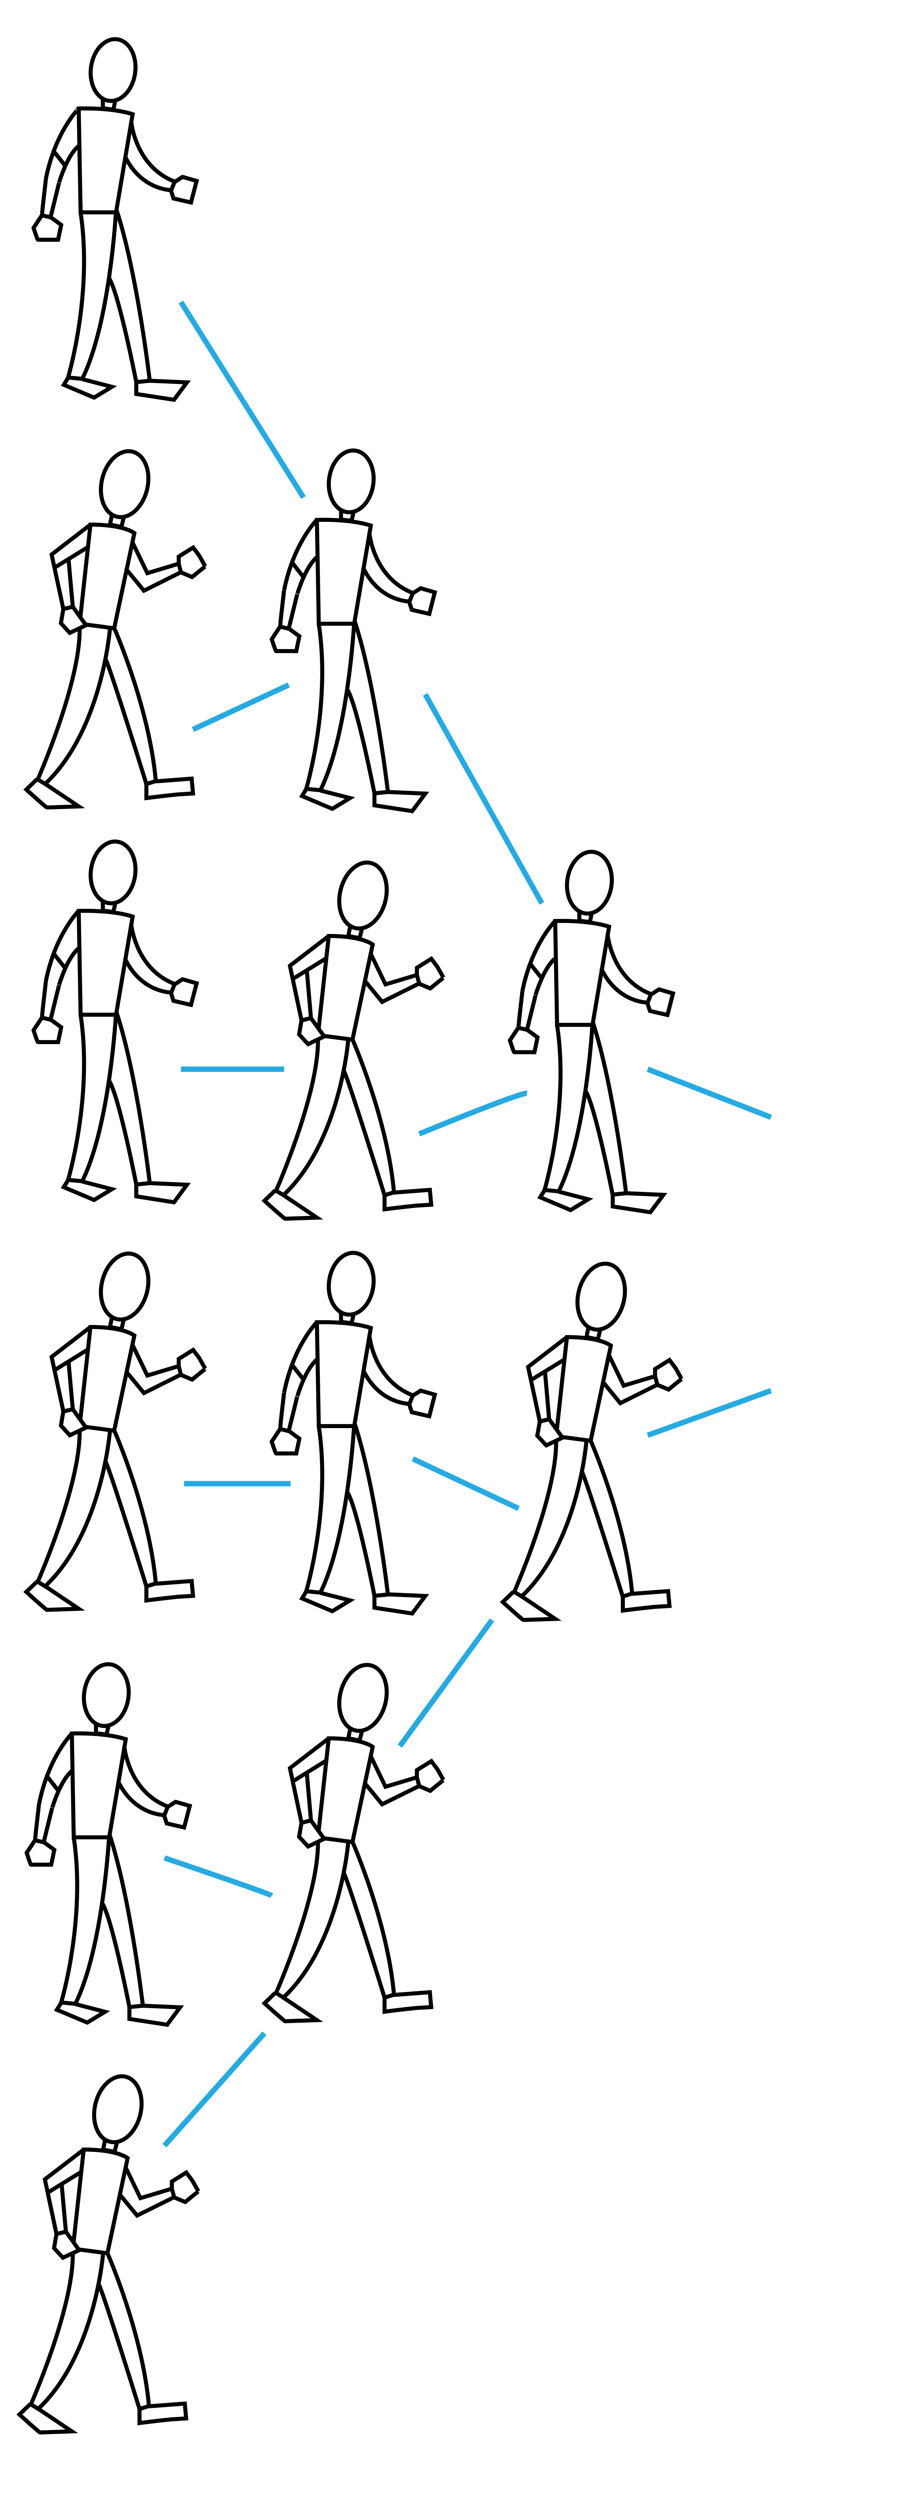 <svg version="1" xmlns="http://www.w3.org/2000/svg" width="678.1" height="1854.2"><path fill="none" stroke="#27AAE1" stroke-width="4" stroke-miterlimit="10" d="M572 828.7L480.5 793"/><ellipse transform="rotate(-82.478 437.325 654.64)" fill="none" stroke="#010101" stroke-width="3" stroke-miterlimit="10" cx="437.3" cy="654.6" rx="23" ry="16.5"/><path fill="none" stroke="#010101" stroke-width="3" stroke-miterlimit="10" d="M429.8 676.2v6.7l7.8 1 1.3-5.8m-25.6 82h26.3l12.3-72.8c-16.1-5.2-40-4.2-40-4.2l1.4 77zm-1.7-76.7s-17.1 17-24.1 51.9m0 0c-.3 4.3-2.7 22.3-2.8 27l6.3 1.5s4.2-17 6.3-25.6m0-.2c3.3-10.3 8-21.3 14.3-27m-9.6 14.7l-8.7-11"/><path fill="none" stroke="#010101" stroke-width="3" stroke-miterlimit="10" d="M384.6 762.1l-6.3 9.5s2.8 8.8 3.2 8.8h15l2.3-11-8.2-6m60.1-70.9s2.8 33.5 32.3 44.8l-2.5 6.3s-22.3.2-34.5-25.3m36.9 19.4l6-3.9 10.4 3-4.1 16-13-3-1.7-5.2m-67.2 15.5c9.2 60.8-9.3 122.5-9.3 122.5l10.5 1c20.6-41.5 25-123.7 25-123.7"/><path fill="none" stroke="#010101" stroke-width="3" stroke-miterlimit="10" d="M439.7 757.8c15.6 47.4 24.8 127.2 24.8 127.2l-10 1s-13-66.6-20.3-77.2m-19.8 75l22 5.7-13.1 8-22.5-9.5 3.2-5.2m50.6 3.4v8.6l27.9 4.3 9.7-12.9-27.6-1.2"/><path fill="none" stroke="#27AAE1" stroke-width="4" stroke-miterlimit="10" d="M572 1031.4l-91.5 33.1"/><ellipse transform="rotate(-76.579 446.013 961.666)" fill="none" stroke="#010101" stroke-width="3" stroke-miterlimit="10" cx="446" cy="961.7" rx="24.8" ry="17.1"/><path fill="none" stroke="#010101" stroke-width="3" stroke-miterlimit="10" d="M436.6 984.2l-1.5 7.5 8.5 1.7 1.8-7.5m-32.3 74.7c1.7-16 7.5-68.9 7.5-68.9s22.6-.5 32.6 6.3l-15 70.6s-16.3-2.2-23-3m5.4-73.9l-28.8 22.1 8.7 40.5 6.9-1.7-3.1-35.6m14.6-8.8l-25.3 15.6"/><path fill="none" stroke="#010101" stroke-width="3" stroke-miterlimit="10" d="M400.5 1054.3l-1.9 10.5 6.7 7.2 12-5.7-9.9-13.7m44.3-47.7l11 22.8 23.3-7 1.7 6.3-27.5 13.7-12.3-15m38.1-5v-5.3l10.7-6.7 4.5 6s4.3 7.7 4.5 8m0 .1c-1.7 1.2-9.7 7.8-9.7 7.8l-8.3-3.5m-52.6 41.4s-5.7 75.6-48.1 115.5l-5.5-3.3s31.6-71.4 31.1-111.9"/><path fill="none" stroke="#010101" stroke-width="3" stroke-miterlimit="10" d="M438.2 1068.5s26 58.8 30.8 113.4l-7 2.2s-26-83.9-30.3-92.7m-50.7 89.1l-8 7.7s14.7 13.3 15.3 13.3 23.6-.8 23.6-.8l-25-16.8m75.2.3v10.3s13.3-1.7 23.3-2.7l11.3-.7-1-11c-10.3.8-26.6 2-26.6 2"/><path fill="none" stroke="#27AAE1" stroke-width="4" stroke-miterlimit="10" d="M402 670l-86.5-155"/><ellipse transform="rotate(-82.478 260.55 356.975)" fill="none" stroke="#010101" stroke-width="3" stroke-miterlimit="10" cx="260.5" cy="357" rx="23" ry="16.5"/><path fill="none" stroke="#010101" stroke-width="3" stroke-miterlimit="10" d="M253 378.7v6.6l7.8 1 1.4-5.8m-25.7 82.1h26.3l12.3-72.8c-16.1-5.2-40-4.2-40-4.2l1.4 77zm-1.6-76.8s-17.1 17-24.1 51.9m-.1.1c-.3 4.3-2.7 22.3-2.8 27l6.3 1.5s4.2-17 6.3-25.6m.1-.3c3.3-10.3 8-21.3 14.3-27m-9.7 14.7l-8.6-11"/><path fill="none" stroke="#010101" stroke-width="3" stroke-miterlimit="10" d="M207.9 464.6l-6.3 9.5s2.8 8.8 3.2 8.8h15l2.3-11-8.2-6M274 395s2.8 33.5 32.3 44.8l-2.5 6.3s-22.3.2-34.5-25.3"/><path fill="none" stroke="#010101" stroke-width="3" stroke-miterlimit="10" d="M306.1 440.1l6-3.8 10.5 3-4.1 16-13-3-1.7-5.2m-67.3 15.5c9.2 60.8-9.3 122.5-9.3 122.5l10.5 1c20.6-41.5 25-123.7 25-123.7"/><path fill="none" stroke="#010101" stroke-width="3" stroke-miterlimit="10" d="M263 460.2c15.6 47.4 24.8 127.2 24.8 127.2l-10 1s-13-66.6-20.3-77.2m-19.8 75.1l22 5.6-13.2 8-22.4-9.5 3.1-5.1m50.6 3.3v8.7l28 4.3 9.7-13-27.7-1.2"/><path fill="none" stroke="#27AAE1" stroke-width="4" stroke-miterlimit="10" d="M391 810.9c-5-.9-80 30.1-80 30.1"/><ellipse transform="rotate(-76.579 269.286 664.19)" fill="none" stroke="#010101" stroke-width="3" stroke-miterlimit="10" cx="269.3" cy="664.2" rx="24.8" ry="17.1"/><path fill="none" stroke="#010101" stroke-width="3" stroke-miterlimit="10" d="M259.9 686.7l-1.5 7.5 8.4 1.6 1.9-7.5m-32.3 74.8c1.7-16 7.5-68.9 7.5-68.9s22.6-.5 32.6 6.3l-15 70.6s-16.3-2.2-23-3m5.4-73.9l-28.8 22.1 8.6 40.5 7-1.7-3.1-35.6m14.6-8.9l-25.3 15.7"/><path fill="none" stroke="#010101" stroke-width="3" stroke-miterlimit="10" d="M223.7 756.8l-1.8 10.4 6.7 7.2 11.9-5.7-9.8-13.6m44.3-47.8l11 22.8 23.3-7 1.7 6.3-27.5 13.7-12.3-15m38.1-5v-5.3l10.7-6.7 4.5 6s4.3 7.7 4.5 8m-.1.2c-1.7 1.2-9.7 7.8-9.7 7.8l-8.3-3.5m-52.5 41.3s-5.7 75.6-48.1 115.5l-5.5-3.3s31.6-71.4 31.1-111.9"/><path fill="none" stroke="#010101" stroke-width="3" stroke-miterlimit="10" d="M261.5 770.9s26 58.8 30.8 113.4l-7 2.2s-26-83.9-30.3-92.7m-50.8 89.1l-8 7.7s14.7 13.3 15.3 13.3c.7 0 23.6-.8 23.6-.8l-25-16.8m75.2.3v10.3s13.3-1.7 23.3-2.7l11.3-.7-1-11c-10.3.8-26.6 2-26.6 2"/><path fill="none" stroke="#27AAE1" stroke-width="4" stroke-miterlimit="10" d="M384.7 1118.8l-78.4-36.8"/><ellipse transform="rotate(-82.478 260.542 952.075)" fill="none" stroke="#010101" stroke-width="3" stroke-miterlimit="10" cx="260.5" cy="952.1" rx="23" ry="16.5"/><path fill="none" stroke="#010101" stroke-width="3" stroke-miterlimit="10" d="M253 973.8v6.6l7.8 1 1.4-5.8m-25.7 82.1h26.3l12.3-72.8c-16.1-5.2-40-4.2-40-4.2l1.4 77zm-1.6-76.8s-17.1 17-24.1 51.9m-.1.1c-.3 4.3-2.7 22.3-2.8 27l6.3 1.5s4.2-17 6.3-25.6m.1-.3c3.3-10.3 8-21.3 14.3-27m-9.7 14.7l-8.6-11"/><path fill="none" stroke="#010101" stroke-width="3" stroke-miterlimit="10" d="M207.9 1059.7l-6.3 9.5s2.8 8.8 3.2 8.8h15l2.3-11-8.2-6m60.1-70.9s2.8 33.5 32.3 44.8l-2.5 6.3s-22.3.2-34.5-25.3"/><path fill="none" stroke="#010101" stroke-width="3" stroke-miterlimit="10" d="M306.1 1035.2l6-3.8 10.5 3-4.1 16-13-3-1.7-5.2m-67.3 15.5c9.2 60.8-9.3 122.5-9.3 122.5l10.5 1c20.6-41.5 25-123.7 25-123.7"/><path fill="none" stroke="#010101" stroke-width="3" stroke-miterlimit="10" d="M263 1055.4c15.6 47.4 24.8 127.2 24.8 127.2l-10 1s-13-66.6-20.3-77.2m-19.8 75l22 5.6-13.2 8-22.4-9.5 3.1-5.1"/><path fill="none" stroke="#010101" stroke-width="3" stroke-miterlimit="10" d="M277.8 1183.7v8.7l28 4.3 9.7-13-27.7-1.2"/><path fill="none" stroke="#27AAE1" stroke-width="4" stroke-miterlimit="10" d="M365 1201.5l-68.4 93.6"/><ellipse transform="rotate(-76.579 269.285 1259.292)" fill="none" stroke="#010101" stroke-width="3" stroke-miterlimit="10" cx="269.3" cy="1259.3" rx="24.8" ry="17.1"/><path fill="none" stroke="#010101" stroke-width="3" stroke-miterlimit="10" d="M259.9 1281.8l-1.5 7.5 8.4 1.6 1.9-7.5m-32.3 74.8c1.7-16 7.5-68.9 7.5-68.9s22.6-.5 32.6 6.3l-15 70.6s-16.3-2.2-23-3m5.4-73.9l-28.8 22.1 8.6 40.5 7-1.7-3.1-35.6m14.6-8.9l-25.3 15.7"/><path fill="none" stroke="#010101" stroke-width="3" stroke-miterlimit="10" d="M223.7 1351.9l-1.8 10.4 6.7 7.2 11.9-5.7-9.8-13.6m44.3-47.8l11 22.8 23.3-7 1.7 6.4-27.5 13.6-12.3-15m38.1-5v-5.3l10.7-6.7 4.5 6s4.3 7.7 4.5 8m-.1.2c-1.7 1.2-9.7 7.8-9.7 7.8l-8.3-3.5m-52.5 41.3s-5.7 75.6-48.1 115.5l-5.5-3.3s31.6-71.4 31.1-111.9"/><path fill="none" stroke="#010101" stroke-width="3" stroke-miterlimit="10" d="M261.5 1366s26 58.8 30.8 113.4l-7 2.2s-26-83.9-30.3-92.7m-50.8 89.2l-8 7.7s14.7 13.3 15.3 13.3c.7 0 23.6-.8 23.6-.8l-25-16.8m75.2.2v10.3s13.3-1.7 23.3-2.7l11.3-.7-1-11c-10.3.8-26.6 2-26.6 2"/><path fill="none" stroke="#27AAE1" stroke-width="4" stroke-miterlimit="10" d="M225.2 369l-91-145"/><ellipse transform="rotate(-82.478 83.925 51.93)" fill="none" stroke="#010101" stroke-width="3" stroke-miterlimit="10" cx="83.9" cy="51.9" rx="23" ry="16.5"/><path fill="none" stroke="#010101" stroke-width="3" stroke-miterlimit="10" d="M76.3 73.6v6.7l7.8 1 1.3-5.8m-25.6 82h26.3l12.3-72.8c-16.1-5.2-40-4.2-40-4.2l1.4 77zm-1.7-76.7S41 97.8 34 132.7m0 0c-.3 4.3-2.7 22.3-2.8 27l6.3 1.5s4.2-17 6.3-25.6m0-.2c3.3-10.3 8-21.3 14.3-27m-9.6 14.7l-8.7-11"/><path fill="none" stroke="#010101" stroke-width="3" stroke-miterlimit="10" d="M31.2 159.5l-6.3 9.5s2.8 8.8 3.2 8.8h15l2.3-11-8.2-6m60.1-70.9s2.8 33.5 32.3 44.8l-2.5 6.3s-22.3.2-34.5-25.3"/><path fill="none" stroke="#010101" stroke-width="3" stroke-miterlimit="10" d="M129.4 135.1l6-3.9 10.5 3-4.2 16-13-3-1.6-5.1m-67.3 15.4C69 218.3 50.5 280 50.5 280l10.5 1c20.6-41.5 25-123.7 25-123.7"/><path fill="none" stroke="#010101" stroke-width="3" stroke-miterlimit="10" d="M86.3 155.2c15.6 47.4 24.8 127.2 24.8 127.2l-10 1s-13-66.6-20.3-77.2m-19.8 75l22 5.7-13.2 8-22.5-9.5 3.2-5.2m50.6 3.4v8.6l28 4.3 9.6-12.9-27.6-1.2"/><path fill="none" stroke="#27AAE1" stroke-width="4" stroke-miterlimit="10" d="M214.2 508l-71 33"/><ellipse transform="rotate(-76.579 92.48 359.12)" fill="none" stroke="#010101" stroke-width="3" stroke-miterlimit="10" cx="92.5" cy="359.1" rx="24.8" ry="17.1"/><path fill="none" stroke="#010101" stroke-width="3" stroke-miterlimit="10" d="M83.1 381.6l-1.5 7.5 8.5 1.7 1.8-7.5M59.6 458c1.7-16 7.5-68.9 7.5-68.9s22.6-.5 32.6 6.3l-15 70.6s-16.3-2.2-23-3m5.4-73.9l-28.8 22.2 8.7 40.4 7-1.7-3.2-35.6m14.7-8.8l-25.3 15.6"/><path fill="none" stroke="#010101" stroke-width="3" stroke-miterlimit="10" d="M47 451.7l-1.8 10.5 6.6 7.2 12-5.7L54 450m44.3-47.7l11 22.8 23.3-7 1.6 6.3-27.4 13.7-12.4-15m38.2-5v-5.3l10.7-6.7 4.5 6s4.3 7.7 4.5 8m-.1.1c-1.7 1.2-9.7 7.8-9.7 7.8l-8.3-3.5m-52.6 41.4s-5.7 75.6-48.1 115.5l-5.5-3.3s31.6-71.4 31.1-111.9"/><path fill="none" stroke="#010101" stroke-width="3" stroke-miterlimit="10" d="M84.8 465.9s26 58.8 30.8 113.4l-7 2.2s-26-83.9-30.3-92.7m-50.8 89.1l-8 7.7s14.7 13.3 15.3 13.3 23.6-.8 23.6-.8l-25-16.8m75.2.3v10.3s13.3-1.7 23.3-2.7l11.3-.7-1-11c-10.3.8-26.6 2-26.6 2"/><path fill="none" stroke="#27AAE1" stroke-width="4" stroke-miterlimit="10" d="M210.8 793h-76.6"/><ellipse transform="rotate(-82.478 83.918 647.03)" fill="none" stroke="#010101" stroke-width="3" stroke-miterlimit="10" cx="83.9" cy="647" rx="23" ry="16.5"/><path fill="none" stroke="#010101" stroke-width="3" stroke-miterlimit="10" d="M76.3 668.7v6.7l7.8 1 1.3-5.8m-25.6 82h26.3l12.3-72.8c-16.1-5.2-40-4.2-40-4.2l1.4 77zm-1.7-76.7S41 692.9 34 727.8m0 0c-.3 4.3-2.7 22.3-2.8 27l6.3 1.5s4.2-17 6.3-25.6m0-.2c3.3-10.3 8-21.3 14.3-27m-9.6 14.7l-8.7-11"/><path fill="none" stroke="#010101" stroke-width="3" stroke-miterlimit="10" d="M31.2 754.6l-6.3 9.5s2.8 8.8 3.2 8.8h15l2.3-11-8.2-6M97.3 685s2.8 33.5 32.3 44.8l-2.5 6.3s-22.3.2-34.5-25.3"/><path fill="none" stroke="#010101" stroke-width="3" stroke-miterlimit="10" d="M129.4 730.2l6-3.9 10.5 3-4.2 16-13-3-1.6-5.1m-67.3 15.4c9.2 60.8-9.3 122.5-9.3 122.5l10.5 1c20.6-41.5 25-123.7 25-123.7"/><path fill="none" stroke="#010101" stroke-width="3" stroke-miterlimit="10" d="M86.3 750.3c15.6 47.4 24.8 127.2 24.8 127.2l-10 1s-13-66.6-20.3-77.2m-19.8 75l22 5.7-13.2 8-22.5-9.5 3.2-5.2m50.6 3.4v8.6l28 4.4 9.6-13-27.6-1.2"/><path fill="none" stroke="#27AAE1" stroke-width="4" stroke-miterlimit="10" d="M215.6 1100.4h-79.1"/><ellipse transform="rotate(-76.579 92.48 954.222)" fill="none" stroke="#010101" stroke-width="3" stroke-miterlimit="10" cx="92.5" cy="954.2" rx="24.8" ry="17.1"/><path fill="none" stroke="#010101" stroke-width="3" stroke-miterlimit="10" d="M83.1 976.7l-1.5 7.5 8.5 1.7 1.8-7.5m-32.3 74.7c1.7-16 7.5-68.9 7.5-68.9s22.6-.5 32.6 6.3l-15 70.6s-16.3-2.2-23-3m5.4-73.9l-28.8 22.2 8.7 40.4 7-1.6-3.2-35.7m14.7-8.8l-25.3 15.7"/><path fill="none" stroke="#010101" stroke-width="3" stroke-miterlimit="10" d="M47 1046.8l-1.8 10.5 6.6 7.2 12-5.7-9.8-13.6m44.3-47.8l11 22.8 23.3-7 1.6 6.3-27.4 13.7-12.4-15m38.2-5v-5.3l10.7-6.7 4.5 6s4.3 7.7 4.5 8m-.1.2c-1.7 1.2-9.7 7.8-9.7 7.8l-8.3-3.5M81.6 1061s-5.7 75.6-48.1 115.5l-5.5-3.3s31.6-71.4 31.1-111.9"/><path fill="none" stroke="#010101" stroke-width="3" stroke-miterlimit="10" d="M84.8 1061s26 58.8 30.8 113.4l-7 2.2s-26-83.9-30.3-92.7M27.5 1173l-8 7.7s14.7 13.3 15.3 13.3 23.6-.8 23.6-.8l-25-16.8m75.2.3v10.3s13.3-1.7 23.3-2.7l11.3-.7-1-11c-10.3.8-26.6 2-26.6 2"/><path fill="none" stroke="#27AAE1" stroke-width="4" stroke-miterlimit="10" d="M201.6 1406c-2.6-2-79.6-28-79.6-28"/><ellipse transform="rotate(-82.478 78.847 1257.174)" fill="none" stroke="#010101" stroke-width="3" stroke-miterlimit="10" cx="78.8" cy="1257.2" rx="23" ry="16.5"/><path fill="none" stroke="#010101" stroke-width="3" stroke-miterlimit="10" d="M71.2 1278.8v6.7l7.8 1 1.4-5.9m-25.7 82.1H81l12.3-72.8c-16.1-5.2-40-4.2-40-4.2l1.4 77zm-1.6-76.7S36 1303 29 1337.9m-.1 0c-.3 4.3-2.7 22.3-2.8 27l6.3 1.5s4.2-17 6.3-25.6m.1-.2c3.3-10.3 8-21.3 14.3-27m-9.7 14.7l-8.6-11"/><path fill="none" stroke="#010101" stroke-width="3" stroke-miterlimit="10" d="M26.1 1364.7l-6.3 9.5s2.8 8.8 3.2 8.8h15l2.3-11-8.2-6m60.1-70.9s2.8 33.5 32.3 44.8l-2.5 6.3s-22.3.2-34.5-25.3"/><path fill="none" stroke="#010101" stroke-width="3" stroke-miterlimit="10" d="M124.3 1340.2l6-3.8 10.5 3-4.2 16-12.9-3-1.7-5.2m-67.3 15.5c9.2 60.8-9.3 122.5-9.3 122.5l10.5 1c20.6-41.5 25-123.7 25-123.7"/><path fill="none" stroke="#010101" stroke-width="3" stroke-miterlimit="10" d="M81.2 1360.4c15.6 47.4 24.8 127.2 24.8 127.2l-10 1s-13-66.6-20.3-77.2m-19.8 75l22 5.7-13.2 8-22.5-9.5 3.2-5.2"/><path fill="none" stroke="#010101" stroke-width="3" stroke-miterlimit="10" d="M96 1488.8v8.6l28 4.3 9.6-12.9-27.6-1.2"/><path fill="none" stroke="#27AAE1" stroke-width="4" stroke-miterlimit="10" d="M196.2 1508l-74.2 83.4"/><ellipse transform="rotate(-76.579 87.406 1564.365)" fill="none" stroke="#010101" stroke-width="3" stroke-miterlimit="10" cx="87.4" cy="1564.4" rx="24.8" ry="17.1"/><path fill="none" stroke="#010101" stroke-width="3" stroke-miterlimit="10" d="M78 1586.8l-1.5 7.5 8.5 1.7 1.9-7.5m-32.3 74.7c1.7-16 7.5-68.9 7.5-68.9s22.6-.5 32.6 6.3l-15 70.6s-16.3-2.2-23-3m5.4-73.9l-28.8 22.1 8.6 40.5 7-1.7-3.2-35.6m14.7-8.8l-25.3 15.6"/><path fill="none" stroke="#010101" stroke-width="3" stroke-miterlimit="10" d="M41.9 1656.9l-1.8 10.5 6.6 7.1 12-5.6-9.8-13.7m44.3-47.7l11 22.8 23.3-7 1.7 6.3-27.5 13.6-12.3-14.9m38.1-5v-5.3l10.7-6.7 4.5 6s4.3 7.7 4.5 8m-.1.1c-1.7 1.2-9.7 7.8-9.7 7.8l-8.3-3.5m-52.6 41.4s-5.7 75.6-48.1 115.5l-5.5-3.3s31.6-71.4 31.1-111.9"/><path fill="none" stroke="#010101" stroke-width="3" stroke-miterlimit="10" d="M79.7 1671.1s26 58.8 30.8 113.4l-7 2.2s-26-83.9-30.3-92.7m-50.8 89.1l-8 7.7s14.7 13.3 15.3 13.3c.7 0 23.6-.8 23.6-.8l-25-16.8m75.2.3v10.3s13.3-1.7 23.3-2.7l11.3-.7-1-11c-10.3.8-26.6 2-26.6 2"/></svg>